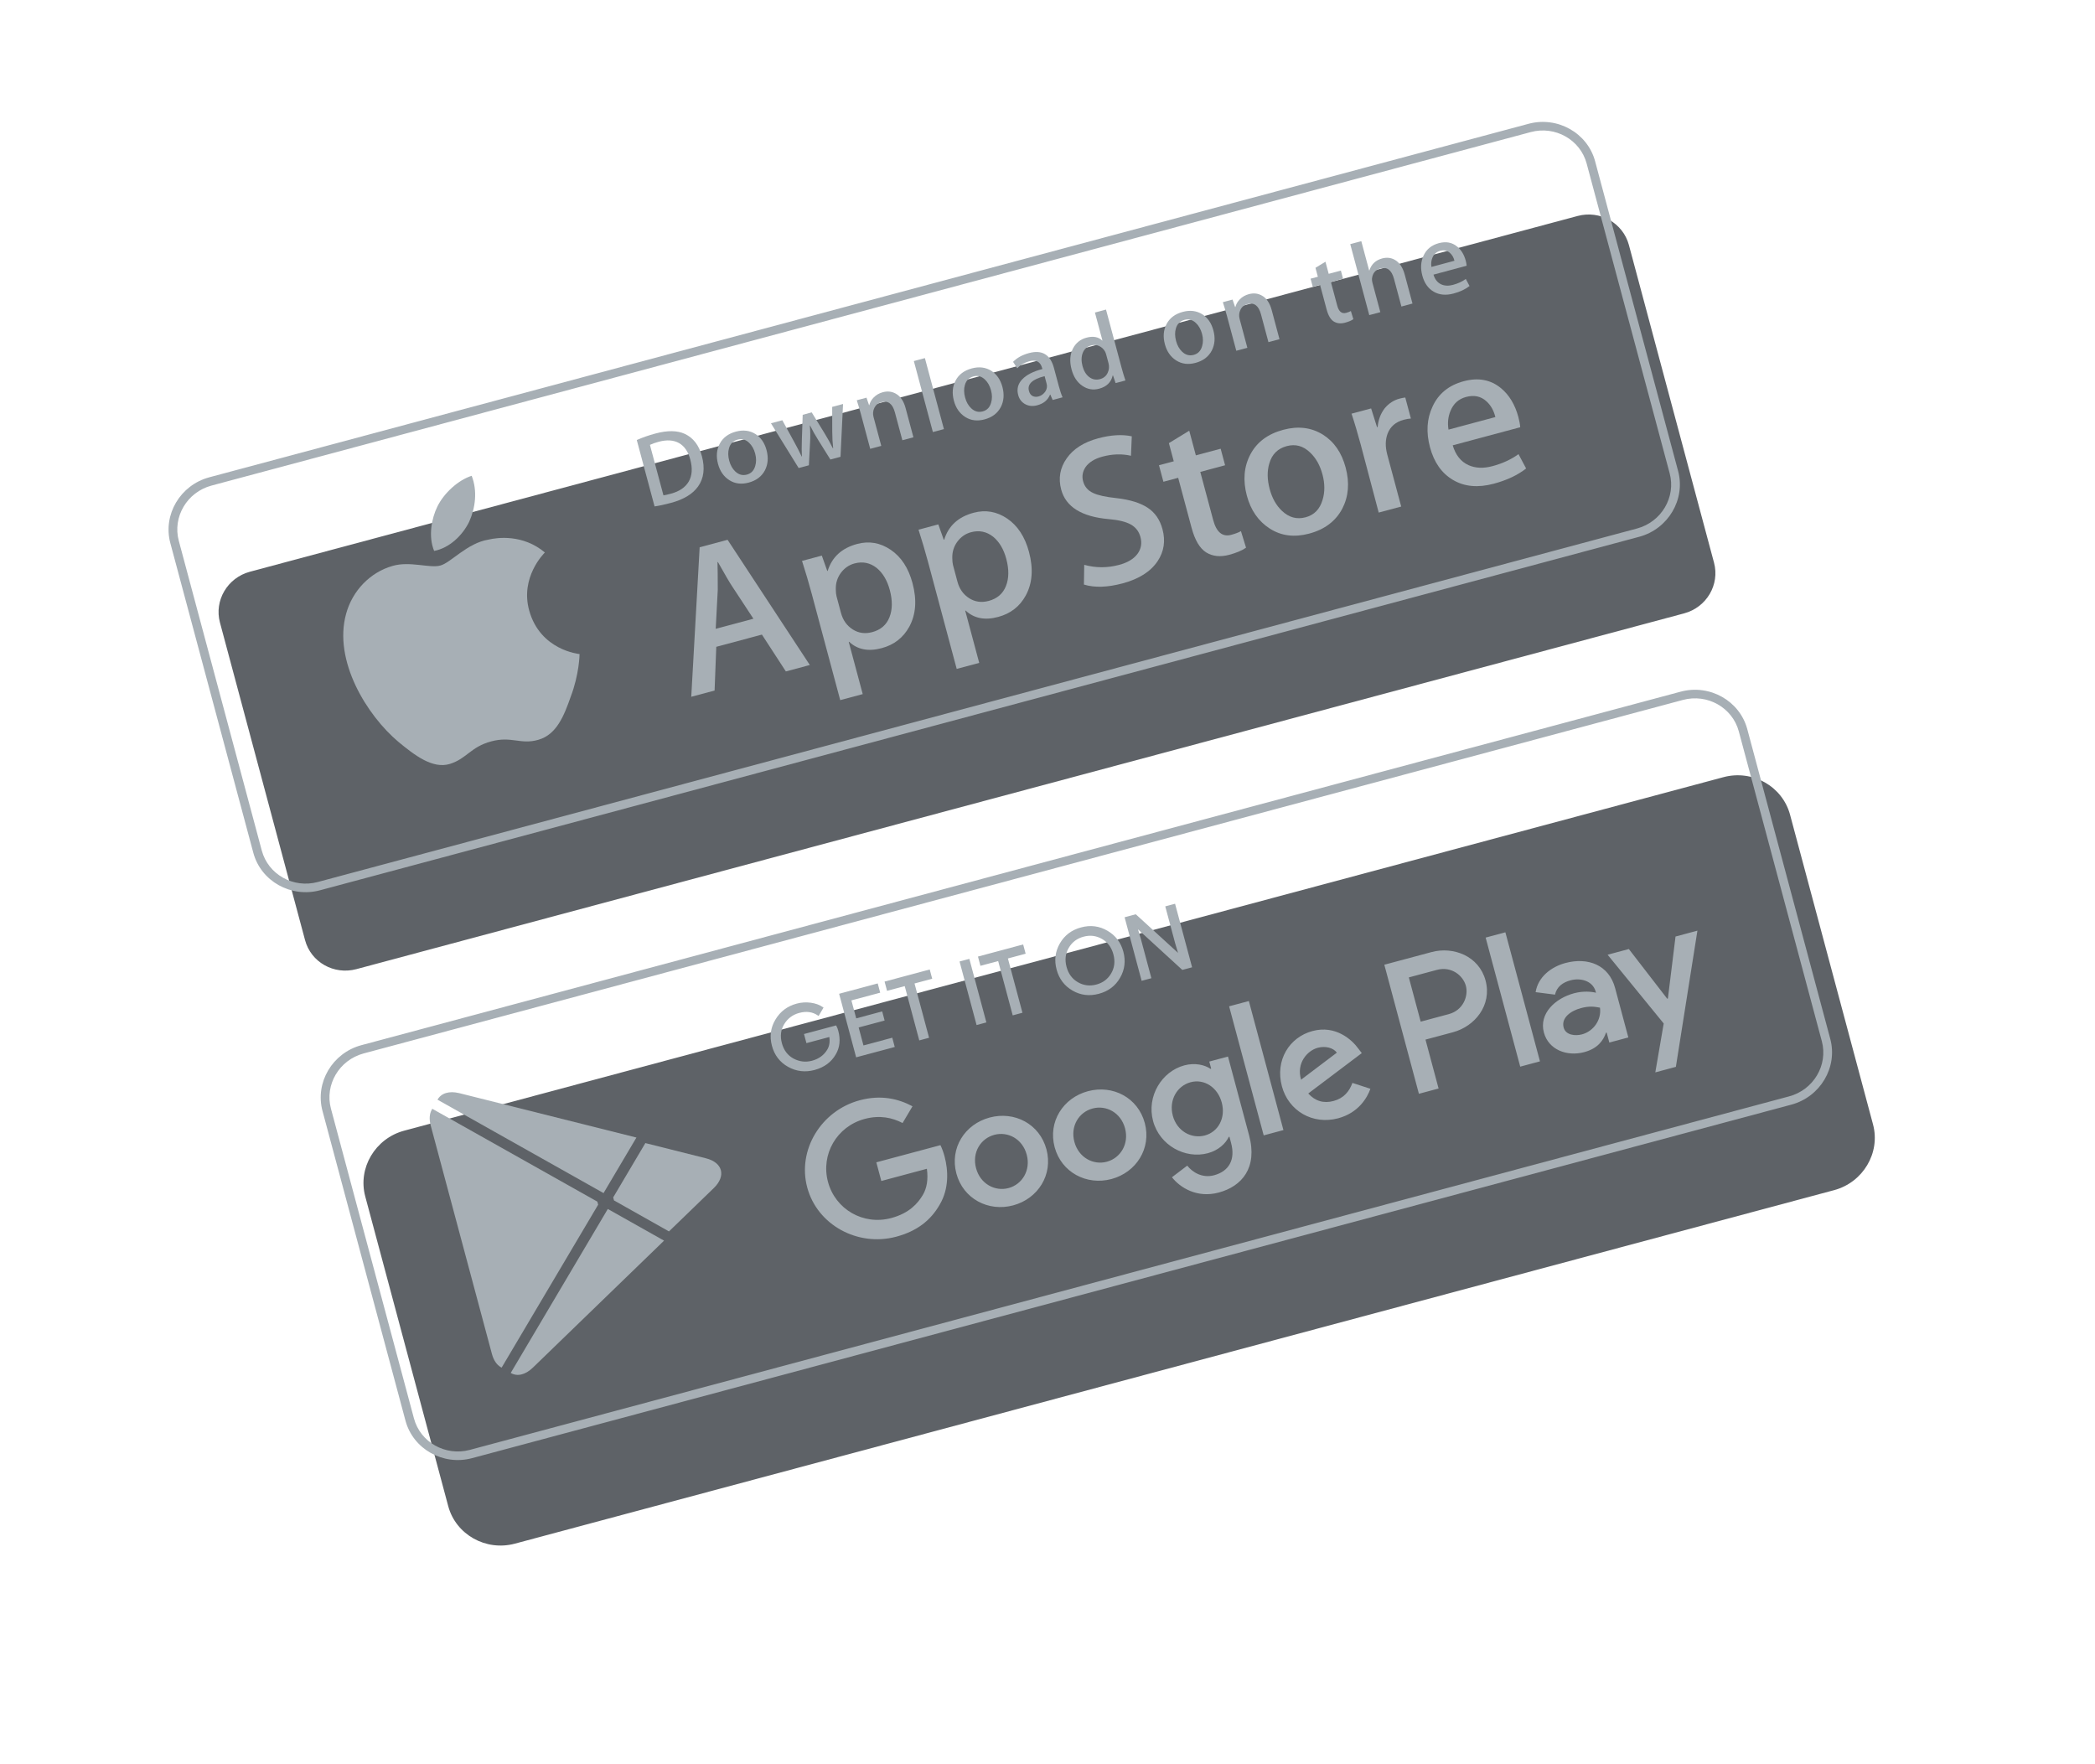 <svg width="196" height="165" viewBox="0 0 196 165" fill="none" xmlns="http://www.w3.org/2000/svg">
<g opacity="0.7">
<g filter="url(#filter0_d_4047_8351)">
<path d="M156.357 44.64C156.909 46.699 155.659 48.822 153.56 49.384L29.34 82.669C27.242 83.231 25.092 82.019 24.541 79.96L16.577 50.24C16.026 48.182 17.28 46.052 19.378 45.49L143.597 12.205C145.697 11.643 147.841 12.862 148.393 14.92L156.357 44.64Z" fill="#1A2026"/>
</g>
<path d="M143.21 12.357C145.495 11.745 147.843 13.066 148.442 15.302L156.207 44.28C156.806 46.516 155.433 48.834 153.148 49.446L29.724 82.518C27.438 83.13 25.09 81.809 24.491 79.573L16.727 50.595C16.128 48.359 17.5 46.041 19.786 45.429L143.21 12.357ZM143.002 11.583L19.578 44.655C16.864 45.382 15.224 48.152 15.935 50.807L23.7 79.785C24.412 82.44 27.217 84.019 29.931 83.292L153.355 50.22C156.069 49.493 157.709 46.723 156.998 44.068L149.233 15.09C148.522 12.435 145.716 10.856 143.002 11.583Z" fill="#818D95"/>
<path d="M49.51 57.117C48.647 54.011 50.876 51.791 50.977 51.688C48.915 49.96 46.525 50.288 45.706 50.483C43.71 50.803 42.184 52.645 41.195 52.91C40.186 53.181 38.363 52.471 36.73 52.944C34.625 53.542 32.969 55.269 32.383 57.417C31.161 61.806 34.322 66.928 37.286 69.416C38.76 70.629 40.462 71.968 42.086 71.47C43.673 70.975 44.022 69.879 45.958 69.36C47.877 68.846 48.708 69.696 50.37 69.21C52.085 68.721 52.773 66.951 53.402 65.16C54.18 63.109 54.224 61.282 54.221 61.19C54.176 61.187 50.542 60.839 49.51 57.117Z" fill="#818D95"/>
<path d="M43.897 48.808C44.477 47.521 44.683 45.926 44.128 44.513C42.894 44.902 41.544 46.111 40.921 47.385C40.369 48.508 40.057 50.19 40.617 51.543C42.047 51.27 43.275 50.089 43.897 48.808Z" fill="#818D95"/>
<path d="M65.664 42.668C65.969 43.805 65.849 44.754 65.307 45.516C64.805 46.219 63.959 46.73 62.773 47.048C62.184 47.206 61.674 47.315 61.239 47.378L59.574 41.166C60.101 40.932 60.681 40.729 61.321 40.557C62.452 40.254 63.368 40.267 64.072 40.594C64.862 40.965 65.393 41.656 65.664 42.668ZM64.58 42.989C64.383 42.252 64.032 41.74 63.528 41.453C63.023 41.167 62.388 41.126 61.621 41.331C61.295 41.419 61.023 41.514 60.805 41.62L62.07 46.343C62.203 46.328 62.438 46.274 62.777 46.183C63.569 45.971 64.122 45.592 64.437 45.046C64.752 44.5 64.801 43.814 64.58 42.989Z" fill="#818D95"/>
<path d="M71.715 42.111C71.903 42.812 71.852 43.44 71.564 44C71.259 44.577 70.753 44.96 70.044 45.15C69.361 45.333 68.758 45.258 68.233 44.922C67.709 44.587 67.357 44.082 67.176 43.408C66.987 42.703 67.041 42.069 67.339 41.507C67.637 40.946 68.14 40.57 68.849 40.38C69.532 40.197 70.14 40.271 70.675 40.603C71.185 40.928 71.533 41.431 71.715 42.111ZM70.65 42.432C70.538 42.011 70.348 41.676 70.083 41.425C69.769 41.12 69.411 41.021 69.009 41.129C68.593 41.24 68.326 41.507 68.206 41.928C68.101 42.278 68.107 42.669 68.223 43.102C68.336 43.522 68.525 43.857 68.79 44.108C69.112 44.411 69.472 44.509 69.875 44.401C70.27 44.295 70.531 44.028 70.655 43.598C70.764 43.241 70.763 42.852 70.65 42.432Z" fill="#818D95"/>
<path d="M78.872 37.794L78.635 42.737L77.688 42.991L76.555 41.176C76.269 40.723 76.013 40.266 75.786 39.805L75.767 39.81C75.811 40.334 75.818 40.857 75.787 41.381L75.676 43.53L74.718 43.787L72.128 39.601L73.191 39.316L74.298 41.339C74.562 41.817 74.798 42.277 75.005 42.716L75.024 42.711C74.999 42.31 74.996 41.791 75.019 41.156L75.097 38.806L75.941 38.58L77.143 40.538C77.435 41.015 77.694 41.481 77.918 41.937L77.947 41.929C77.891 41.442 77.863 40.914 77.861 40.345L77.856 38.067L78.872 37.795L78.872 37.794Z" fill="#818D95"/>
<path d="M85.456 40.91L84.422 41.187L83.723 38.579C83.507 37.775 83.088 37.457 82.462 37.625C82.155 37.707 81.936 37.884 81.803 38.156C81.672 38.429 81.645 38.715 81.725 39.014L82.449 41.715L81.414 41.992L80.543 38.741C80.436 38.341 80.306 37.91 80.156 37.448L81.065 37.204L81.305 37.903L81.333 37.895C81.394 37.642 81.525 37.411 81.722 37.202C81.957 36.957 82.248 36.787 82.591 36.695C83.026 36.578 83.424 36.618 83.785 36.817C84.233 37.058 84.546 37.514 84.725 38.182L85.456 40.91Z" fill="#818D95"/>
<path d="M88.31 40.145L87.276 40.422L85.496 33.779L86.53 33.502L88.31 40.145Z" fill="#818D95"/>
<path d="M93.782 36.198C93.97 36.898 93.919 37.527 93.631 38.087C93.326 38.664 92.82 39.047 92.112 39.237C91.427 39.42 90.824 39.345 90.3 39.009C89.776 38.674 89.424 38.169 89.244 37.495C89.055 36.79 89.108 36.156 89.406 35.594C89.705 35.033 90.207 34.657 90.915 34.467C91.599 34.284 92.207 34.358 92.742 34.69C93.252 35.015 93.6 35.518 93.782 36.198ZM92.717 36.519C92.604 36.099 92.415 35.763 92.15 35.512C91.836 35.207 91.477 35.109 91.076 35.216C90.66 35.328 90.392 35.594 90.274 36.015C90.168 36.365 90.175 36.756 90.291 37.189C90.403 37.609 90.593 37.944 90.858 38.195C91.179 38.498 91.54 38.596 91.943 38.488C92.338 38.383 92.597 38.115 92.721 37.685C92.832 37.328 92.829 36.939 92.717 36.519Z" fill="#818D95"/>
<path d="M99.411 37.171L98.482 37.42L98.264 36.916L98.236 36.923C98.03 37.427 97.633 37.758 97.044 37.916C96.605 38.033 96.212 37.99 95.871 37.788C95.561 37.604 95.357 37.326 95.258 36.958C95.109 36.402 95.233 35.914 95.631 35.493C96.028 35.072 96.659 34.748 97.523 34.524L97.5 34.439C97.339 33.839 96.937 33.626 96.292 33.799C95.833 33.922 95.459 34.143 95.169 34.461L94.781 33.853C95.143 33.475 95.642 33.201 96.272 33.032C97.489 32.706 98.267 33.17 98.603 34.426L99.053 36.103C99.175 36.558 99.294 36.914 99.411 37.171ZM97.917 35.894L97.729 35.191C96.582 35.478 96.094 35.937 96.263 36.568C96.326 36.806 96.439 36.966 96.605 37.049C96.77 37.132 96.955 37.145 97.158 37.091C97.385 37.03 97.578 36.903 97.734 36.711C97.891 36.518 97.962 36.307 97.948 36.076C97.946 36.024 97.936 35.962 97.917 35.894Z" fill="#818D95"/>
<path d="M105.291 35.595L104.372 35.841L104.128 35.123L104.099 35.131C103.955 35.766 103.53 36.178 102.828 36.366C102.267 36.516 101.742 36.426 101.257 36.094C100.771 35.763 100.437 35.253 100.253 34.566C100.055 33.829 100.096 33.178 100.376 32.614C100.652 32.085 101.073 31.744 101.642 31.592C102.267 31.425 102.76 31.513 103.119 31.859L103.139 31.854L102.438 29.24L103.474 28.962L104.925 34.378C105.044 34.822 105.165 35.227 105.291 35.595ZM103.704 33.962L103.5 33.203C103.465 33.072 103.427 32.968 103.386 32.892C103.263 32.664 103.082 32.493 102.848 32.379C102.611 32.265 102.357 32.244 102.089 32.316C101.703 32.419 101.441 32.65 101.299 33.01C101.16 33.37 101.151 33.783 101.276 34.251C101.397 34.702 101.6 35.038 101.888 35.263C102.192 35.502 102.535 35.571 102.913 35.469C103.252 35.378 103.491 35.181 103.63 34.876C103.767 34.591 103.791 34.287 103.704 33.962Z" fill="#818D95"/>
<path d="M113.52 30.91C113.708 31.61 113.657 32.238 113.369 32.798C113.065 33.376 112.56 33.758 111.85 33.949C111.168 34.131 110.564 34.056 110.038 33.721C109.515 33.386 109.163 32.881 108.982 32.206C108.793 31.501 108.846 30.867 109.145 30.305C109.443 29.744 109.945 29.368 110.655 29.178C111.338 28.995 111.947 29.069 112.48 29.401C112.991 29.726 113.338 30.23 113.52 30.91ZM112.457 31.23C112.344 30.809 112.155 30.474 111.89 30.223C111.574 29.919 111.218 29.819 110.815 29.927C110.4 30.038 110.133 30.305 110.012 30.726C109.907 31.076 109.913 31.467 110.029 31.9C110.142 32.32 110.331 32.656 110.596 32.907C110.917 33.21 111.278 33.308 111.681 33.2C112.076 33.094 112.338 32.826 112.462 32.396C112.57 32.039 112.57 31.65 112.457 31.23Z" fill="#818D95"/>
<path d="M119.704 31.733L118.671 32.01L117.972 29.402C117.757 28.598 117.337 28.28 116.71 28.448C116.403 28.53 116.184 28.707 116.052 28.98C115.92 29.252 115.894 29.538 115.974 29.837L116.698 32.538L115.662 32.815L114.791 29.564C114.684 29.164 114.555 28.733 114.405 28.271L115.313 28.027L115.553 28.726L115.581 28.718C115.643 28.465 115.774 28.234 115.97 28.025C116.206 27.78 116.496 27.61 116.84 27.518C117.274 27.401 117.672 27.442 118.033 27.64C118.482 27.881 118.794 28.337 118.974 29.005L119.704 31.733Z" fill="#818D95"/>
<path d="M125.651 26.072L124.512 26.377L125.105 28.589C125.255 29.151 125.533 29.378 125.934 29.271C126.12 29.221 126.269 29.164 126.382 29.1L126.615 29.861C126.431 29.991 126.172 30.1 125.841 30.189C125.432 30.299 125.082 30.262 124.787 30.08C124.49 29.899 124.266 29.52 124.112 28.945L123.497 26.649L122.817 26.831L122.613 26.073L123.294 25.891L123.07 25.056L124.004 24.485L124.308 25.618L125.447 25.313L125.65 26.072L125.651 26.072Z" fill="#818D95"/>
<path d="M132.147 28.399L131.111 28.677L130.417 26.088C130.198 25.272 129.777 24.947 129.152 25.114C128.672 25.243 128.408 25.567 128.355 26.089C128.351 26.197 128.366 26.323 128.404 26.466L129.138 29.204L128.104 29.481L126.324 22.84L127.358 22.563L128.093 25.307L128.113 25.302C128.305 24.715 128.705 24.34 129.311 24.178C129.739 24.063 130.13 24.106 130.486 24.305C130.928 24.555 131.24 25.017 131.421 25.692L132.147 28.399Z" fill="#818D95"/>
<path d="M137.13 24.393C137.178 24.575 137.205 24.731 137.214 24.862L134.111 25.694C134.245 26.14 134.485 26.443 134.836 26.604C135.156 26.746 135.523 26.762 135.938 26.65C136.397 26.527 136.796 26.344 137.135 26.099L137.485 26.759C137.094 27.064 136.6 27.297 135.999 27.458C135.278 27.651 134.654 27.596 134.132 27.29C133.608 26.986 133.255 26.483 133.067 25.784C132.883 25.097 132.921 24.474 133.182 23.915C133.453 23.321 133.93 22.932 134.614 22.749C135.283 22.57 135.857 22.677 136.331 23.072C136.712 23.384 136.978 23.825 137.13 24.393ZM136.072 24.396C136 24.093 135.862 23.853 135.663 23.672C135.408 23.439 135.097 23.371 134.727 23.47C134.389 23.561 134.15 23.772 134.014 24.104C133.901 24.369 133.869 24.658 133.918 24.973L136.072 24.396Z" fill="#818D95"/>
<path d="M75.764 62.215L73.522 62.816L71.282 59.369L67.012 60.513L66.854 64.603L64.671 65.188L65.457 51.2L68.069 50.5L75.764 62.215ZM70.487 57.885L68.477 54.825C68.267 54.514 67.831 53.766 67.165 52.581L67.126 52.592C67.143 53.173 67.151 54.037 67.151 55.181L66.959 58.83L70.487 57.885Z" fill="#818D95"/>
<path d="M85.37 54.552C85.793 56.128 85.691 57.491 85.065 58.639C84.503 59.662 83.644 60.329 82.487 60.638C81.239 60.973 80.225 60.775 79.444 60.044L79.405 60.054L80.713 64.937L78.608 65.501L75.93 55.507C75.664 54.516 75.365 53.506 75.034 52.476L76.886 51.98L77.397 53.418L77.436 53.407C77.842 52.112 78.759 51.274 80.189 50.891C81.307 50.592 82.355 50.773 83.334 51.438C84.314 52.103 84.992 53.141 85.37 54.552ZM83.246 55.202C83.004 54.3 82.597 53.611 82.024 53.138C81.405 52.649 80.712 52.508 79.946 52.713C79.427 52.852 79 53.149 78.668 53.597C78.336 54.048 78.178 54.564 78.195 55.145C78.198 55.418 78.222 55.635 78.266 55.799L78.68 57.345C78.86 58.019 79.224 58.531 79.771 58.883C80.318 59.234 80.93 59.319 81.605 59.138C82.398 58.925 82.935 58.461 83.216 57.745C83.498 57.029 83.508 56.181 83.246 55.202Z" fill="#818D95"/>
<path d="M96.268 51.632C96.69 53.208 96.588 54.571 95.962 55.719C95.401 56.742 94.541 57.409 93.385 57.718C92.137 58.053 91.123 57.855 90.343 57.123L90.303 57.134L91.612 62.017L89.506 62.581L86.828 52.587C86.563 51.595 86.264 50.586 85.933 49.556L87.784 49.06L88.295 50.498L88.335 50.487C88.739 49.192 89.657 48.354 91.087 47.971C92.204 47.672 93.253 47.853 94.233 48.517C95.21 49.183 95.889 50.221 96.268 51.632ZM94.143 52.282C93.901 51.38 93.494 50.692 92.92 50.218C92.302 49.73 91.611 49.588 90.843 49.793C90.323 49.933 89.897 50.229 89.565 50.677C89.233 51.129 89.076 51.644 89.093 52.225C89.097 52.497 89.119 52.715 89.163 52.879L89.577 54.425C89.758 55.099 90.122 55.611 90.667 55.963C91.214 56.313 91.825 56.399 92.502 56.218C93.295 56.005 93.832 55.54 94.114 54.825C94.396 54.109 94.406 53.261 94.143 52.282Z" fill="#818D95"/>
<path d="M108.758 49.511C109.051 50.604 108.901 51.598 108.306 52.493C107.651 53.473 106.56 54.167 105.028 54.578C103.615 54.956 102.41 54.994 101.408 54.689L101.436 52.842C102.507 53.141 103.595 53.144 104.699 52.848C105.492 52.635 106.062 52.294 106.412 51.826C106.76 51.358 106.854 50.829 106.697 50.244C106.557 49.722 106.258 49.332 105.798 49.073C105.34 48.813 104.646 48.644 103.719 48.565C101.193 48.342 99.715 47.42 99.281 45.803C98.998 44.746 99.169 43.772 99.795 42.882C100.418 41.991 101.4 41.367 102.741 41.007C103.936 40.687 104.984 40.625 105.886 40.819L105.81 42.639C104.963 42.443 104.073 42.47 103.136 42.721C102.396 42.92 101.865 43.254 101.546 43.72C101.28 44.132 101.208 44.566 101.331 45.025C101.467 45.533 101.78 45.9 102.272 46.122C102.704 46.333 103.429 46.493 104.449 46.602C105.699 46.744 106.669 47.042 107.363 47.496C108.055 47.949 108.52 48.622 108.758 49.511Z" fill="#818D95"/>
<path d="M114.615 43.527L112.294 44.149L113.5 48.649C113.807 49.794 114.369 50.256 115.188 50.036C115.565 49.936 115.868 49.82 116.098 49.69L116.575 51.239C116.201 51.501 115.676 51.724 114.999 51.905C114.168 52.128 113.452 52.054 112.85 51.684C112.25 51.312 111.792 50.543 111.478 49.373L110.226 44.701L108.844 45.071L108.43 43.526L109.812 43.156L109.357 41.458L111.261 40.294L111.88 42.601L114.2 41.98L114.615 43.527Z" fill="#818D95"/>
<path d="M125.891 43.735C126.273 45.159 126.17 46.441 125.584 47.578C124.964 48.754 123.933 49.533 122.49 49.92C121.1 50.292 119.872 50.138 118.805 49.457C117.738 48.776 117.02 47.747 116.652 46.375C116.267 44.938 116.377 43.648 116.984 42.505C117.588 41.362 118.613 40.596 120.056 40.21C121.446 39.837 122.685 39.989 123.772 40.666C124.814 41.325 125.52 42.349 125.891 43.735ZM123.725 44.386C123.496 43.532 123.113 42.849 122.571 42.338C121.931 41.717 121.202 41.517 120.384 41.736C119.538 41.963 118.994 42.505 118.751 43.362C118.537 44.076 118.55 44.87 118.786 45.751C119.015 46.606 119.398 47.289 119.94 47.798C120.593 48.416 121.328 48.615 122.148 48.395C122.952 48.18 123.482 47.634 123.736 46.761C123.957 46.034 123.954 45.24 123.725 44.386Z" fill="#818D95"/>
<path d="M131.998 39.154C131.78 39.172 131.552 39.212 131.319 39.275C130.579 39.473 130.079 39.9 129.823 40.556C129.602 41.133 129.59 41.79 129.787 42.527L131.091 47.391L128.986 47.954L127.305 41.599C127.018 40.531 126.731 39.565 126.444 38.702L128.277 38.211L128.83 39.964L128.888 39.948C128.947 39.279 129.166 38.694 129.547 38.198C129.927 37.741 130.39 37.44 130.936 37.294C131.13 37.242 131.309 37.208 131.472 37.19L131.998 39.154Z" fill="#818D95"/>
<path d="M142.052 39.016C142.15 39.385 142.209 39.703 142.225 39.971L135.91 41.663C136.18 42.572 136.672 43.191 137.388 43.517C138.036 43.806 138.782 43.838 139.628 43.611C140.563 43.361 141.377 42.986 142.065 42.488L142.778 43.829C141.984 44.452 140.977 44.926 139.755 45.253C138.286 45.647 137.019 45.533 135.954 44.912C134.89 44.291 134.166 43.269 133.785 41.845C133.41 40.447 133.488 39.179 134.021 38.042C134.573 36.831 135.545 36.04 136.935 35.667C138.3 35.301 139.467 35.52 140.435 36.323C141.201 36.961 141.742 37.86 142.052 39.016ZM139.901 39.02C139.751 38.406 139.473 37.915 139.068 37.546C138.55 37.071 137.914 36.935 137.16 37.137C136.472 37.322 135.987 37.751 135.71 38.425C135.479 38.965 135.413 39.555 135.516 40.194L139.901 39.019L139.901 39.02Z" fill="#818D95"/>
<g filter="url(#filter1_d_4047_8351)">
<path d="M167.59 103.346L44.166 136.418C41.452 137.145 38.647 135.566 37.935 132.911L30.171 103.933C29.459 101.278 31.1 98.508 33.814 97.781L157.238 64.709C159.952 63.982 162.757 65.561 163.469 68.216L171.233 97.194C171.945 99.849 170.304 102.619 167.59 103.346Z" fill="#1A2026"/>
</g>
<path d="M157.445 65.483C159.731 64.871 162.078 66.192 162.677 68.428L170.442 97.406C171.041 99.642 169.669 101.96 167.383 102.572L43.959 135.644C41.673 136.256 39.326 134.935 38.727 132.699L30.962 103.721C30.363 101.485 31.735 99.167 34.021 98.555L157.445 65.483ZM157.238 64.709L33.814 97.781C31.1 98.508 29.459 101.278 30.171 103.933L37.935 132.911C38.647 135.566 41.452 137.145 44.166 136.418L167.59 103.346C170.304 102.619 171.945 99.849 171.233 97.194L163.469 68.216C162.757 65.561 159.952 63.982 157.238 64.709Z" fill="#818D95"/>
<path d="M40.391 103.823C40.181 104.198 40.137 104.705 40.297 105.304L46.021 126.665C46.181 127.264 46.473 127.682 46.843 127.901L46.932 127.947L55.962 112.703L55.886 112.42L40.444 103.734L40.391 103.823Z" fill="#818D95"/>
<path d="M62.587 115.205L57.443 112.306L57.368 112.024L60.378 106.94L60.483 106.968L66.034 108.362C67.617 108.756 67.954 110.011 66.781 111.149L62.669 115.127L62.587 115.205Z" fill="#818D95"/>
<path d="M62.127 116.069L56.864 113.106L47.782 128.446C48.366 128.794 49.128 128.651 49.851 127.952L62.127 116.069Z" fill="#818D95"/>
<path d="M59.542 106.423L42.969 102.27C41.995 102.031 41.264 102.288 40.932 102.882L56.465 111.62L59.542 106.423Z" fill="#818D95"/>
<path d="M78.347 96.453C78.564 97.259 78.49 97.972 78.132 98.584C77.726 99.305 77.075 99.787 76.183 100.026C75.33 100.255 74.523 100.158 73.772 99.742C73.017 99.318 72.526 98.68 72.296 97.822C72.066 96.964 72.172 96.166 72.616 95.426C73.057 94.686 73.707 94.198 74.56 93.97C74.985 93.856 75.412 93.833 75.841 93.889C76.27 93.947 76.641 94.08 76.94 94.287L76.561 94.935C76.042 94.583 75.442 94.502 74.752 94.687C74.13 94.854 73.648 95.211 73.305 95.762C72.967 96.313 72.889 96.931 73.072 97.614C73.255 98.297 73.633 98.798 74.201 99.106C74.772 99.408 75.37 99.48 75.992 99.314C76.652 99.137 77.15 98.771 77.473 98.225C77.686 97.864 77.745 97.428 77.654 96.917L75.504 97.493L75.317 96.795L78.186 96.026C78.26 96.168 78.309 96.312 78.347 96.453Z" fill="#818D95" stroke="#818D95" stroke-width="0.16" stroke-miterlimit="10"/>
<path d="M82.25 92.814L79.556 93.536L80.048 95.371L82.477 94.72L82.664 95.418L80.235 96.069L80.726 97.904L83.421 97.182L83.611 97.893L80.154 98.82L78.603 93.029L82.06 92.103L82.25 92.814Z" fill="#818D95" stroke="#818D95" stroke-width="0.16" stroke-miterlimit="10"/>
<path d="M86.823 97.033L86.06 97.237L84.699 92.158L83.046 92.601L82.856 91.889L86.925 90.799L87.115 91.51L85.461 91.953L86.823 97.033Z" fill="#818D95" stroke="#818D95" stroke-width="0.16" stroke-miterlimit="10"/>
<path d="M91.422 95.801L89.87 90.01L90.632 89.806L92.183 95.597L91.422 95.801Z" fill="#818D95" stroke="#818D95" stroke-width="0.16" stroke-miterlimit="10"/>
<path d="M95.559 94.692L94.802 94.895L93.441 89.815L91.782 90.26L91.592 89.549L95.666 88.457L95.857 89.168L94.198 89.613L95.559 94.692Z" fill="#818D95" stroke="#818D95" stroke-width="0.16" stroke-miterlimit="10"/>
<path d="M104.722 91.438C104.295 92.18 103.65 92.666 102.787 92.897C101.92 93.13 101.118 93.032 100.377 92.603C99.638 92.174 99.156 91.535 98.929 90.686C98.701 89.837 98.799 89.042 99.225 88.302C99.652 87.56 100.297 87.074 101.165 86.841C102.022 86.611 102.824 86.71 103.566 87.144C104.311 87.576 104.792 88.21 105.018 89.054C105.246 89.903 105.148 90.698 104.722 91.438ZM100.811 91.966C101.367 92.282 101.96 92.356 102.596 92.185C103.228 92.016 103.709 91.654 104.028 91.104C104.35 90.553 104.423 89.937 104.242 89.262C104.061 88.587 103.69 88.09 103.136 87.774C102.585 87.457 101.987 87.384 101.355 87.554C100.719 87.724 100.242 88.085 99.919 88.636C99.597 89.187 99.524 89.803 99.705 90.478C99.886 91.153 100.257 91.65 100.811 91.966Z" fill="#818D95" stroke="#818D95" stroke-width="0.16" stroke-miterlimit="10"/>
<path d="M106.864 91.663L105.312 85.872L106.238 85.624L110.323 89.356L110.356 89.347L110.025 88.243L109.116 84.853L109.878 84.649L111.43 90.439L110.635 90.653L106.354 86.734L106.321 86.743L106.654 87.852L107.621 91.46L106.864 91.663Z" fill="#818D95" stroke="#818D95" stroke-width="0.16" stroke-miterlimit="10"/>
<path d="M101.782 102.088C99.463 102.71 98.031 104.944 98.669 107.326C99.303 109.689 101.665 110.926 103.984 110.305C106.308 109.682 107.735 107.43 107.102 105.067C106.463 102.684 104.106 101.466 101.782 102.088ZM103.55 108.687C102.278 109.028 100.908 108.294 100.516 106.831C100.119 105.35 100.943 104.047 102.216 103.706C103.488 103.365 104.858 104.08 105.255 105.561C105.647 107.024 104.823 108.346 103.55 108.687ZM92.588 104.552C90.264 105.174 88.837 107.407 89.476 109.79C90.109 112.152 92.466 113.391 94.79 112.768C97.113 112.146 98.536 109.894 97.903 107.531C97.265 105.149 94.911 103.929 92.588 104.552ZM94.356 111.15C93.083 111.491 91.709 110.758 91.317 109.296C90.92 107.815 91.748 106.511 93.022 106.17C94.294 105.829 95.66 106.545 96.056 108.026C96.448 109.488 95.629 110.809 94.356 111.15ZM81.986 108.742L82.453 110.488L86.715 109.346C86.852 110.355 86.711 111.162 86.334 111.799C85.873 112.569 85.084 113.499 83.382 113.955C80.759 114.658 78.151 113.137 77.463 110.571C76.776 108.006 78.275 105.385 80.897 104.682C82.316 104.302 83.493 104.568 84.442 105.066L85.371 103.499C84.039 102.789 82.417 102.405 80.43 102.937C76.833 103.901 74.578 107.574 75.521 111.092C76.463 114.61 80.253 116.663 83.85 115.7C85.793 115.179 87.087 114.164 87.921 112.688C88.789 111.222 88.722 109.506 88.372 108.2C88.264 107.794 88.129 107.43 87.984 107.135L81.986 108.742ZM127.084 98.109C126.491 97.283 124.967 95.876 122.788 96.46C120.628 97.039 119.276 99.185 119.93 101.629C120.547 103.931 122.811 105.26 125.197 104.621C127.126 104.104 127.931 102.655 128.209 101.862L126.527 101.312C126.233 102.124 125.704 102.751 124.763 103.003C123.829 103.253 123.046 103.014 122.395 102.303L127.403 98.524L127.084 98.109ZM121.724 101.011C121.251 99.44 122.34 98.279 123.275 98.028C124.009 97.832 124.727 98.024 125.072 98.481L121.724 101.011ZM118.227 106.22L120.073 105.726L116.838 93.652L114.991 94.146L118.227 106.22ZM113.313 99.979L113.252 99.996C112.708 99.626 111.8 99.404 110.798 99.672C108.695 100.236 107.256 102.557 107.877 104.873C108.494 107.176 110.897 108.452 113 107.889C114.002 107.62 114.676 106.97 114.958 106.364L115.02 106.347L115.177 106.936C115.598 108.507 114.967 109.581 113.583 109.952C112.455 110.254 111.542 109.645 111.073 109.052L109.643 110.138C110.398 111.103 111.983 112.115 114.017 111.57C116.181 110.99 117.674 109.254 116.862 106.222L114.885 98.845L113.135 99.314L113.313 99.979ZM112.724 106.229C111.452 106.569 110.107 105.813 109.723 104.379C109.335 102.931 110.117 101.589 111.39 101.248C112.644 100.912 113.915 101.704 114.303 103.151C114.688 104.586 113.978 105.893 112.724 106.229ZM133.928 89.072L129.512 90.255L132.747 102.33L134.589 101.836L133.363 97.261L135.938 96.571C137.983 96.023 139.6 94.038 138.984 91.736C138.367 89.434 135.968 88.525 133.928 89.072ZM135.536 94.879L132.913 95.582L131.804 91.442L134.426 90.739C135.801 90.37 136.886 91.277 137.141 92.23C137.391 93.164 136.911 94.511 135.536 94.879ZM146.454 90.094C145.124 90.45 143.894 91.396 143.666 92.822L145.48 93.054C145.652 92.29 146.241 91.899 146.925 91.716C147.88 91.46 148.999 91.762 149.28 92.749L149.314 92.876C148.93 92.777 148.142 92.689 147.264 92.924C145.504 93.396 143.965 94.824 144.439 96.593C144.872 98.211 146.593 98.867 148.214 98.433C149.453 98.1 149.99 97.37 150.249 96.619L150.312 96.602L150.562 97.535L152.341 97.059L151.1 92.427C150.526 90.287 148.571 89.527 146.454 90.094ZM148.005 96.77C147.403 96.931 146.485 96.864 146.289 96.133C146.039 95.199 146.989 94.56 147.895 94.317C148.706 94.1 149.133 94.173 149.688 94.272C149.843 95.429 149.071 96.484 148.005 96.77ZM156.756 87.617L156.041 93.418L155.978 93.435L152.388 88.787L150.402 89.32L155.65 95.753L154.864 100.326L156.788 99.81L158.804 87.068L156.756 87.617ZM142.226 99.79L144.073 99.295L140.837 87.221L138.991 87.716L142.226 99.79Z" fill="#818D95"/>
</g>
<defs>
<filter id="filter0_d_4047_8351" x="0.447" y="0.068" width="180.04" height="110.738" filterUnits="userSpaceOnUse" color-interpolation-filters="sRGB">
<feFlood flood-opacity="0" result="BackgroundImageFix"/>
<feColorMatrix in="SourceAlpha" type="matrix" values="0 0 0 0 0 0 0 0 0 0 0 0 0 0 0 0 0 0 127 0" result="hardAlpha"/>
<feOffset dx="4" dy="8"/>
<feGaussianBlur stdDeviation="10"/>
<feComposite in2="hardAlpha" operator="out"/>
<feColorMatrix type="matrix" values="0 0 0 0 0.071 0 0 0 0 0.082 0 0 0 0 0.09 0 0 0 0.4 0"/>
<feBlend mode="normal" in2="BackgroundImageFix" result="effect1_dropShadow_4047_8351"/>
<feBlend mode="normal" in="SourceGraphic" in2="effect1_dropShadow_4047_8351" result="shape"/>
</filter>
<filter id="filter1_d_4047_8351" x="14.005" y="52.532" width="181.395" height="112.063" filterUnits="userSpaceOnUse" color-interpolation-filters="sRGB">
<feFlood flood-opacity="0" result="BackgroundImageFix"/>
<feColorMatrix in="SourceAlpha" type="matrix" values="0 0 0 0 0 0 0 0 0 0 0 0 0 0 0 0 0 0 127 0" result="hardAlpha"/>
<feOffset dx="4" dy="8"/>
<feGaussianBlur stdDeviation="10"/>
<feComposite in2="hardAlpha" operator="out"/>
<feColorMatrix type="matrix" values="0 0 0 0 0.071 0 0 0 0 0.082 0 0 0 0 0.09 0 0 0 0.4 0"/>
<feBlend mode="normal" in2="BackgroundImageFix" result="effect1_dropShadow_4047_8351"/>
<feBlend mode="normal" in="SourceGraphic" in2="effect1_dropShadow_4047_8351" result="shape"/>
</filter>
</defs>
</svg>
